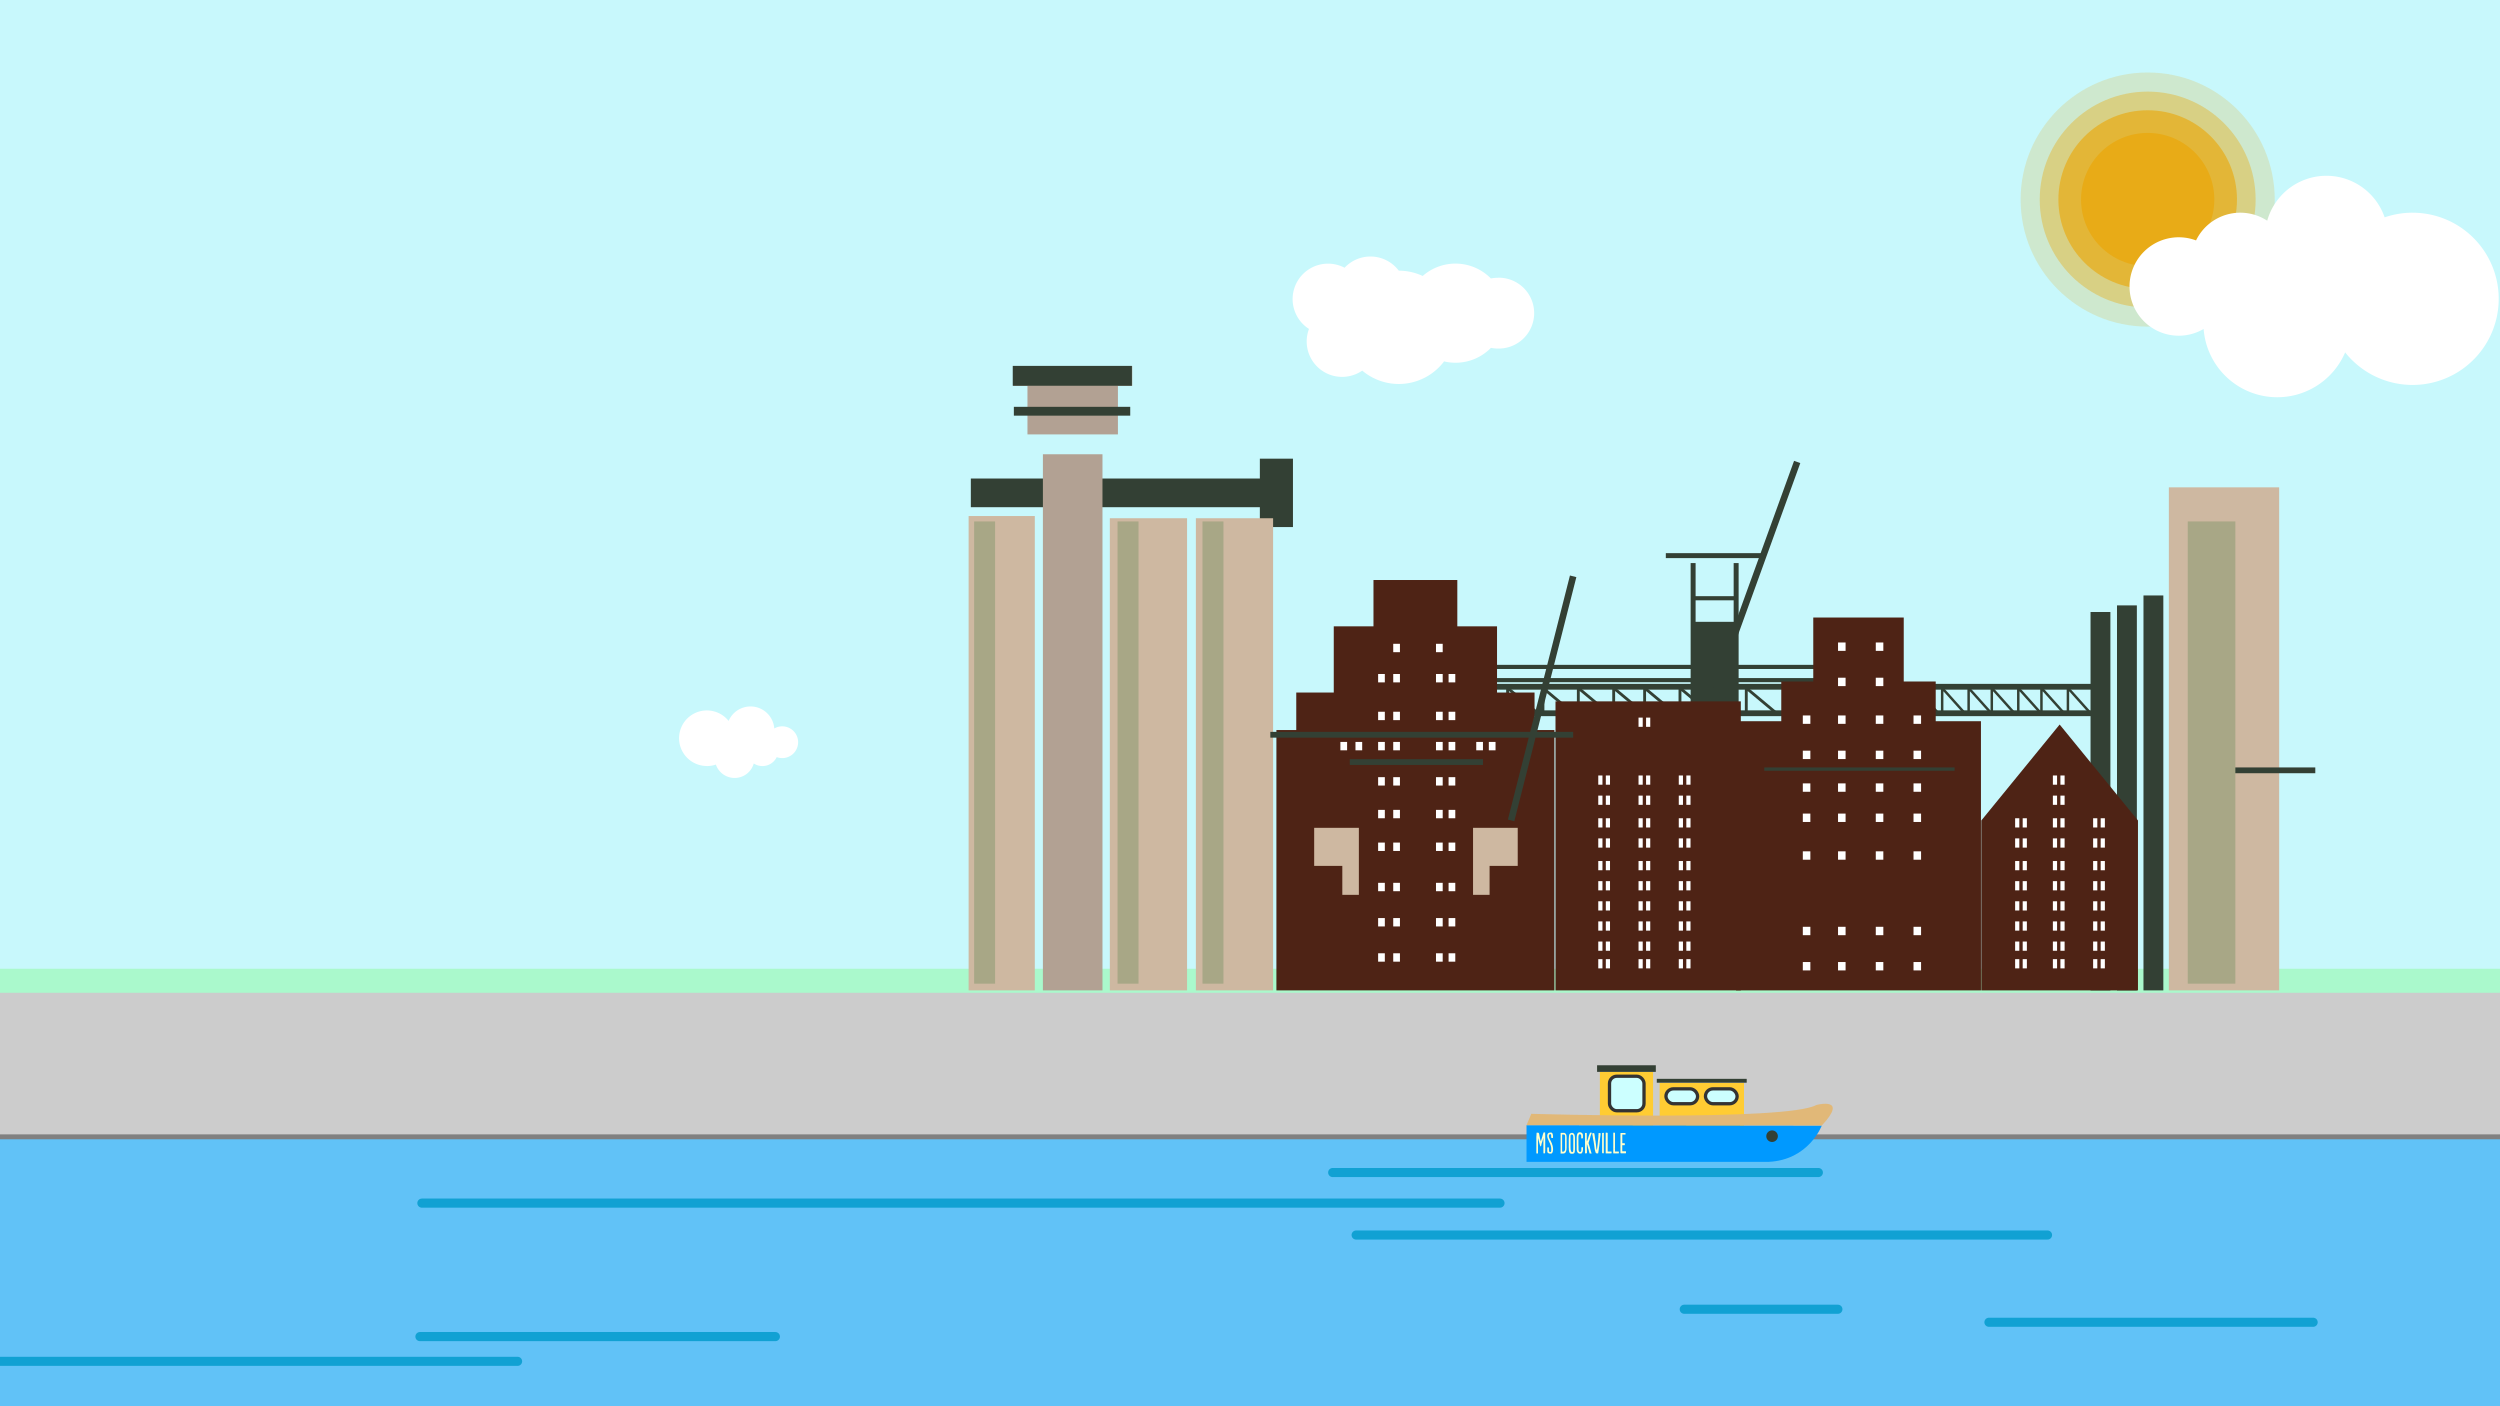 <svg id="Ebene_1" data-name="Ebene 1" xmlns="http://www.w3.org/2000/svg" width="1920" height="1080" viewBox="0 0 1920 1080">
  <rect x="0" y="0" width="1920" height="1080" fill="#808080" stroke="none"/>
  <defs>
    <style>
      .cls-1 {
        fill: #c8f8fc;
      }

      .cls-2 {
        fill: #61c2f7;
      }

      .cls-3 {
        fill: #aaf9cc;
      }

      .cls-4 {
        fill: #ccc;
      }

      .cls-5 {
        fill: #fc3;
      }

      .cls-6 {
        fill: #334034;
      }

      .cls-7 {
        fill: #cff;
        stroke: #333;
        stroke-width: 2.54px;
      }

      .cls-8 {
        fill: #09f;
      }

      .cls-9 {
        fill: #e1b878;
      }

      .cls-10 {
        fill: #ffc;
      }

      .cls-11, .cls-12, .cls-13, .cls-23 {
        fill: none;
        stroke-miterlimit: 10;
      }

      .cls-11, .cls-12, .cls-13 {
        stroke: #334034;
      }

      .cls-11 {
        stroke-width: 5.08px;
      }

      .cls-12 {
        stroke-width: 1.91px;
      }

      .cls-13 {
        stroke-width: 2.2px;
      }

      .cls-14 {
        fill: #4e2315;
      }

      .cls-15 {
        fill: #ceb8a1;
      }

      .cls-16 {
        fill: #b2a193;
      }

      .cls-17 {
        fill: #fff;
      }

      .cls-18 {
        fill: #a8a786;
      }

      .cls-19, .cls-20, .cls-21, .cls-22 {
        fill: #e8ab17;
      }

      .cls-19 {
        opacity: 0.4;
      }

      .cls-20 {
        opacity: 0.2;
      }

      .cls-21 {
        opacity: 0.7;
      }

      .cls-23 {
        stroke: #11a1d3;
        stroke-linecap: round;
        stroke-width: 7px;
      }
    </style>
  </defs>
  <title>2017-03-Aufriss-easyKisi-Streets_Final</title>
  <path class="cls-1" d="M1974-53c-26.29,0-26.29,28-52.58,28s-26.3-28-52.59-28-26.29,28-52.58,28S1790-53,1763.67-53s-26.28,28-52.57,28-26.29-28-52.58-28-26.29,28-52.58,28-26.29-28-52.57-28-26.29,28-52.58,28-26.29-28-52.58-28-26.29,28-52.57,28-26.29-28-52.58-28-26.28,28-52.57,28-26.29-28-52.58-28-26.28,28-52.57,28-26.29-28-52.57-28-26.29,28-52.57,28-26.29-28-52.58-28S1001.33-25,975-25s-26.28-28-52.57-28S896.18-25,869.9-25s-26.29-28-52.58-28S791-25,764.75-25s-26.29-28-52.58-28S685.88-25,659.6-25,633.31-53,607-53s-26.28,28-52.57,28-26.29-28-52.57-28S475.59-25,449.3-25,423-53,396.73-53s-26.29,28-52.58,28-26.29-28-52.57-28S265.29-25,239-25s-26.29-28-52.58-28-26.28,28-52.57,28S107.57-53,81.29-53,55-25,28.72-25,2.43-53-23.86-53-50.14-25-76.43-25-102.71-53-129-53V54.5H1971.5S1978.46-53,1974-53Z"/>
  <rect class="cls-2" x="-8" y="874.97" width="1934" height="531.03"/>
  <rect class="cls-1" x="-6" y="-10" width="1935" height="765"/>
  <rect class="cls-3" x="-3" y="744" width="1936" height="20"/>
  <rect class="cls-4" x="-4" y="762.46" width="1933" height="108.73"/>
  <rect class="cls-5" x="1228.71" y="823.28" width="40.85" height="47.89"/>
  <rect class="cls-5" x="1274.61" y="831.73" width="64.79" height="39.44"/>
  <rect class="cls-6" x="1272.42" y="828.55" width="69.05" height="2.97"/>
  <rect class="cls-6" x="1226.56" y="818.12" width="45.11" height="5.08"/>
  <rect class="cls-7" x="1236.1" y="826.55" width="26.5" height="26.5" rx="5.56" ry="5.56"/>
  <rect class="cls-7" x="1279.46" y="836.23" width="24.3" height="11.44" rx="5.72" ry="5.72"/>
  <rect class="cls-7" x="1309.8" y="836.23" width="24.3" height="11.44" rx="5.72" ry="5.72"/>
  <path class="cls-8" d="M1399.14,864.41s-9.86,26.48-40.85,27.89H1172.37V864.13Z"/>
  <path class="cls-9" d="M1172.37,864.13l3.68-8.73s196.33,5.91,218.87-6.76c0,0,25.35-6.77,4.22,15.77Z"/>
  <g>
    <path class="cls-10" d="M1182,870.54a2.72,2.72,0,0,0,.11.54l.12.68a1.51,1.51,0,0,1,.07.39c0,.19.08.36.1.51.11.58.22,1.15.37,1.75s.17.68.17.73,0,.17.06.27a.9.9,0,0,1,.07.26c.06.19.1.28.1.3a.84.84,0,0,1,.15.3l.09.3.06-.3a.56.56,0,0,0,.07-.24v0c.38-1.35.74-2.35,1.11-3.69,0,0,.06-.26.15-.64q.26-.87.45-1.35a2,2,0,0,1,.14-.32s0-.09,0-.15a1.38,1.38,0,0,1,.08-.17.18.18,0,0,1,.11,0l.21,0a.72.72,0,0,0,.19,0h.13a.7.7,0,0,1,.28,0s.06,0,.11,0h.08s.07,0,.09,0,0,0,0,0,0,0,0,0a.5.5,0,0,1,0,.21v.13a.75.75,0,0,1,0,.22,2.08,2.08,0,0,1,0,.47c0,.08,0,.27.05.55a6.16,6.16,0,0,0,0,.68V873c0,.47,0,.81,0,1.07v.75a4.14,4.14,0,0,1,0,.45.76.76,0,0,1,0,.17v3a2.14,2.14,0,0,1,0,.32v.34a6.37,6.37,0,0,0,0,.7,1.9,1.9,0,0,1,0,.28v.92a1.91,1.91,0,0,1,0,.3v.28c0,.23,0,.55,0,1s0,.75,0,1a9.59,9.59,0,0,0-.07,1.07,5.91,5.91,0,0,1-.08,1c0,.09-.13.13-.39.13l-.28,0h-.32c-.14,0-.23,0-.25-.08v-.19c0-.07,0-.11,0-.13v-.56c0-.32,0-.57,0-.77v-.34a2.64,2.64,0,0,0,0-.36v-.13c0-.13,0-.34,0-.66v-.41a2.83,2.83,0,0,1,0-.45,3.79,3.79,0,0,0,0-.66c0-.3,0-.51,0-.66v-.32a2.64,2.64,0,0,0,0-.36v-.39a1.74,1.74,0,0,0,0-.29,6.86,6.86,0,0,1,0-.69,7,7,0,0,0,0-.72V876.1a3.73,3.73,0,0,0,0-.43v-.41c0-.1,0-.32,0-.64s0-.53,0-.62l-.09.13-.17.62c0,.11,0,.15,0,.17a3.28,3.28,0,0,0-.24.69c-.11.36-.19.64-.23.83-.24.75-.39,1.24-.5,1.47a7.36,7.36,0,0,0-.31,1.26,7.11,7.11,0,0,1-.28,1.11c0,.07-.11.11-.26.11a.24.24,0,0,1-.19-.07.71.71,0,0,1-.17-.3s0-.12-.09-.23a1.21,1.21,0,0,1-.1-.23c0-.07-.07-.11-.07-.17a1.67,1.67,0,0,1-.08-.24l0-.21s0-.11-.08-.28a1.25,1.25,0,0,1-.13-.41l-.21-.74-.26-.94-.4-1.6-.3-1v1.39a6.32,6.32,0,0,0,0,.64c0,.25,0,.53,0,.83v.86c0,.14,0,.36,0,.66v1.34c0,.3,0,.51,0,.64,0,.62,0,1.54,0,2.76s0,2.11,0,2.62c0,.11-.1.17-.34.17l-.34,0a.43.43,0,0,1-.22,0c-.23-.06-.34-.12-.36-.19v-.1a.36.36,0,0,1,0-.15v-.6c0-.15,0-.51,0-1.05v-1.32a3.21,3.21,0,0,0,0-.39v-.59a5.17,5.17,0,0,0,0-.6,6.69,6.69,0,0,0,0-.81c0-.19,0-.47,0-.83s0-.64,0-1.16v-.55c0-.86,0-1.43,0-1.71s0-.9,0-1.6,0-1.3.06-1.84.06-1,.11-1.45a.71.71,0,0,1,0-.17c0-.09,0-.15,0-.17s0-.07,0-.11V870c0-.06.15-.08.45-.08a2.3,2.3,0,0,1,.45,0,1.15,1.15,0,0,1,.3,0c.27.07.42.13.42.2S1182,870.44,1182,870.54Z"/>
    <path class="cls-10" d="M1192.07,870.2a.81.81,0,0,1,.24.41,2.45,2.45,0,0,1,.19.51,2.16,2.16,0,0,1,.08.34,1.18,1.18,0,0,0,.07.3,5.42,5.42,0,0,1,.06.81l0,.82v.32c0,.06,0,.08,0,.1v0a.11.11,0,0,1,0,.07.55.55,0,0,1-.38.11h-.11l-.55-.07c-.24-.13-.37-.21-.37-.28v0a9.74,9.74,0,0,1,0-1.11,3.5,3.5,0,0,0-.08-.89,1,1,0,0,0-.3-.54.4.4,0,0,0-.28-.1h-.09a.12.12,0,0,1-.08,0,1,1,0,0,0-.58.36l-.25.43a1.59,1.59,0,0,0-.13.51v.15a4.3,4.3,0,0,0,.19,1.19,4.84,4.84,0,0,0,.3.79c.11.24.38.77.83,1.6.24.43.47.95.75,1.52a2.36,2.36,0,0,0,.13.32c.06.15.12.26.15.32s.1.26.25.66a.9.9,0,0,0,0,.22,1.08,1.08,0,0,0,.05.21,1.19,1.19,0,0,1,.17.32c0,.11.08.36.19.79,0,0,0,.3.13.81a12.76,12.76,0,0,1,.1,1.39,7,7,0,0,1-.23,1.86,3,3,0,0,1-.24.64,1,1,0,0,1-.32.45,1.2,1.2,0,0,1-.36.32,1.76,1.76,0,0,1-.49.12H1191a.35.35,0,0,1-.15,0,.48.48,0,0,1-.17,0h-.17a3.26,3.26,0,0,1-1.84-.61,3.43,3.43,0,0,1-.38-1.8c0-.4,0-.74,0-1,0-.11,0-.19,0-.22s0-.15,0-.3a.41.41,0,0,1,0-.19.45.45,0,0,1,0-.19s0-.06,0-.13v-.1a.08.08,0,0,0,0-.07c0-.06.15-.1.38-.17l.11,0h.13l.34,0c.19,0,.32.09.34.17a3,3,0,0,1,0,.37v.47c0,.38,0,.72,0,1,.11,1,.32,1.58.68,1.58,0,0,.43,0,.54,0a.54.54,0,0,0,.28-.19,1.43,1.43,0,0,0,.15-.41,1.55,1.55,0,0,0,.1-.58,3.19,3.19,0,0,0,0-.49,2.85,2.85,0,0,0,0-.42,4.15,4.15,0,0,0,0-.54v-.6a12.7,12.7,0,0,0-1.47-4.37c0-.09-.11-.22-.17-.39a3,3,0,0,0-.17-.38l-.17-.37a3.18,3.18,0,0,1-.17-.4l-.32-.71a10,10,0,0,1-.6-2.07c0-.28,0-.49,0-.6a3,3,0,0,1,.49-1.66,1.85,1.85,0,0,1,1.21-.71,5.67,5.67,0,0,1,1-.1,1.67,1.67,0,0,1,.81.15A1,1,0,0,1,1192.07,870.2Z"/>
    <path class="cls-10" d="M1198.55,885.32v-1.17a.9.9,0,0,0,0-.26v-.56a1.17,1.17,0,0,0,0-.29,4,4,0,0,1,0-.67v-.53a4.28,4.28,0,0,0,0-.55v-1.95a1,1,0,0,0,0-.21v-.64c0-.15,0-.26,0-.37,0-.27,0-.51,0-.68V876a3.73,3.73,0,0,0,0-.43v-3a1.11,1.11,0,0,1,0-.3v-1c0-.19,0-.34,0-.43a1.08,1.08,0,0,0,0-.21.83.83,0,0,0,0-.2.56.56,0,0,1,0-.21c0-.06.09-.13.24-.17a3.83,3.83,0,0,1,.53,0,3,3,0,0,0,.36,0h.43l.7,0a3.49,3.49,0,0,1,.52,0,1,1,0,0,1,.46.17,1.6,1.6,0,0,1,.43.3,1.8,1.8,0,0,1,.54.66,3.78,3.78,0,0,1,.3,1.11,9.52,9.52,0,0,1,.1,1.18,13,13,0,0,1,0,1.36,11.26,11.26,0,0,0,0,1.18.72.72,0,0,1,0,.23,1.33,1.33,0,0,1,0,.26v.47a2.76,2.76,0,0,1,0,.45,3,3,0,0,0,0,.47c0,.19,0,.49,0,.89v.52a4.37,4.37,0,0,0,0,.44,1,1,0,0,1,0,.26v.28a1.47,1.47,0,0,0,0,.28v1l-.15,1.58c0,.09,0,.19-.08.34a1,1,0,0,1-.07.28,5.67,5.67,0,0,1-.38,1c-.11.2-.15.3-.17.32a1.46,1.46,0,0,1-.47.45,1.17,1.17,0,0,1-.56.26c-.25.06-.45.08-.57.1h-.15a.59.59,0,0,1-.17,0,.83.83,0,0,1-.2,0h-.3a.52.52,0,0,1-.17,0l-.23,0-.34,0a.47.47,0,0,1-.19,0l-.6,0C1198.57,885.75,1198.57,885.6,1198.55,885.32Zm1.17-13.86a3.36,3.36,0,0,1,0,.54v.74a.83.83,0,0,1,0,.2v.23a2.74,2.74,0,0,0,0,.47v.26a1.06,1.06,0,0,1,0,.27.28.28,0,0,1,0,.15,1,1,0,0,1,0,.3v.15a.43.43,0,0,1,0,.13v.26a.27.27,0,0,1,0,.1v.26a.31.31,0,0,1,0,.11v2.79a.79.79,0,0,0,0,.24V879a1.15,1.15,0,0,1,0,.3,1.11,1.11,0,0,1,0,.3v1.64a3.19,3.19,0,0,0,0,.49,4.28,4.28,0,0,0,0,.43v1.15a4.45,4.45,0,0,1,0,.56.07.07,0,0,1,0,.06V884a.56.56,0,0,0,.06.23s0,0,0,0v.05a.27.27,0,0,0,.07.15v0s0,0,0,0a.43.43,0,0,0,.3.1c.06,0,.12,0,.14,0s0,0,.11,0l.34-.06a1.33,1.33,0,0,0,.43-.24,1.39,1.39,0,0,0,.43-.44.76.76,0,0,0,.13-.2.51.51,0,0,0,.08-.25.62.62,0,0,0,.11-.3c0-.17,0-.3.06-.41v-.27a2.33,2.33,0,0,0,0-.33c0-.68,0-1.28,0-2a5.26,5.26,0,0,0,0-.75V879a2.71,2.71,0,0,0,0-.45v-.17a1.93,1.93,0,0,0,0-.36v-2.5c0-.24,0-.51,0-.86,0-.19,0-.45,0-.77a1.94,1.94,0,0,0,0-.29,1.63,1.63,0,0,0,0-.35,1.42,1.42,0,0,0,0-.27v-.26a2.68,2.68,0,0,0-.15-.85.85.85,0,0,0-.34-.45,1.9,1.9,0,0,0-.79-.11h-.47a.58.58,0,0,0-.19,0h-.24A.47.47,0,0,1,1199.72,871.46Z"/>
    <path class="cls-10" d="M1207.77,870.1a4,4,0,0,1,.62.32,1.92,1.92,0,0,1,.45.42,4.56,4.56,0,0,1,.34.54,9.05,9.05,0,0,1,.39,3.07v.47c0,.24,0,.41,0,.56v.59c0,.28,0,.52,0,.71v1.49c0,.41,0,1,0,1.71v1.45c0,.13,0,.32,0,.58v.56c0,.55-.06,1-.09,1.19s0,.28-.06.47,0,.32,0,.39a3.74,3.74,0,0,1-.21.55,2.11,2.11,0,0,1-.22.41l-.1.1a.56.56,0,0,1-.17.09.51.51,0,0,1-.18.08.52.52,0,0,0-.17.09,3.34,3.34,0,0,1-1.09.15h-.19a3.53,3.53,0,0,1-.7-.11,2.21,2.21,0,0,1-.6-.23l-.11-.13-.1-.13a.91.91,0,0,1-.24-.4,4.74,4.74,0,0,1-.19-.56,10.56,10.56,0,0,1-.28-1.49c0-.07,0-.2,0-.37s0-.3,0-.38,0-.22,0-.41a3.41,3.41,0,0,0-.06-.38,1.24,1.24,0,0,0,0-.3,1.69,1.69,0,0,0,0-.28v-.38a3,3,0,0,1,0-.47,3.12,3.12,0,0,0,0-.49v-2c0-.47,0-.81,0-1v-.66a3.66,3.66,0,0,0,0-.42c0-1,.09-1.78.13-2.42,0-.08,0-.36.08-.81,0-.11,0-.23.07-.38a1.35,1.35,0,0,1,.06-.3.86.86,0,0,0,.09-.24,1,1,0,0,1,.08-.19,1.23,1.23,0,0,1,.22-.34,2.27,2.27,0,0,1,1.13-.66,3.14,3.14,0,0,1,.49-.09C1207.39,870,1207.62,870.08,1207.77,870.1Zm-1.62,2.41a.27.27,0,0,0,0,.13,2.69,2.69,0,0,1,0,.43.42.42,0,0,0,0,.17v.1a.7.7,0,0,1,0,.28.38.38,0,0,0,0,.17.5.5,0,0,1,0,.15v.11a2.63,2.63,0,0,1,0,.38,1.28,1.28,0,0,1,0,.41v3.61a2,2,0,0,0,0,.4,1.53,1.53,0,0,0,0,.34,2.76,2.76,0,0,0,0,.45c0,.62,0,1.41.06,2.39,0,.28,0,.6.11,1a2.17,2.17,0,0,0,.21.75,2.84,2.84,0,0,0,.19.56,1.34,1.34,0,0,0,.3.32.58.58,0,0,0,.41.15,1,1,0,0,0,.32-.07.64.64,0,0,0,.36-.43,7,7,0,0,0,.17-1.38c0-.15,0-.43,0-.84a10.77,10.77,0,0,0,0-1.11v-1.06a4.14,4.14,0,0,0,0-.58,2.43,2.43,0,0,0,0-.36v-.32a4.4,4.4,0,0,0,0-.71v-1.3c0-.49,0-.86,0-1.07v-.49a2.44,2.44,0,0,1,0-.43v-.77a5.46,5.46,0,0,0-.23-2,1.08,1.08,0,0,0-.43-.38,1.21,1.21,0,0,0-.6-.17c-.53,0-.81.36-.85,1.1Z"/>
    <path class="cls-10" d="M1215.42,870.76c0,.06.07.15.11.26l.1.25c0,.07,0,.19,0,.34s0,.28.06.37l0,.87v.88a.06.06,0,0,0,0,.06v.09a.44.44,0,0,1-.07.21.86.86,0,0,1-.4.21.73.73,0,0,1-.2.05.34.34,0,0,1-.19,0,.56.56,0,0,1-.23-.08.5.5,0,0,1-.22-.13V874a.16.16,0,0,1,0-.09.34.34,0,0,1,0-.15v-.19a1.15,1.15,0,0,1,0-.24v-.47a5,5,0,0,0-.06-.81,1.32,1.32,0,0,0-.34-.7.75.75,0,0,0-1-.15.85.85,0,0,0-.41.47,3.16,3.16,0,0,0-.27.85,7.11,7.11,0,0,0-.07,1.18v.83c0,.41,0,.62,0,.85v.6a4.57,4.57,0,0,0,0,.47v1.39c0,1.56.07,2.39.07,2.52,0,.4,0,.68,0,.87v.39a1.58,1.58,0,0,0,0,.36,3.11,3.11,0,0,1,0,.47v.17a5.26,5.26,0,0,0,.13,1,1.85,1.85,0,0,0,.23.58,1.18,1.18,0,0,0,.47.47.2.2,0,0,0,.13,0,.48.48,0,0,0,.24,0h.15a.85.85,0,0,0,.46-.23.65.65,0,0,0,.15-.2,1.05,1.05,0,0,0,.09-.32,2.14,2.14,0,0,0,.11-.51,3.8,3.8,0,0,0,0-.62,1.29,1.29,0,0,0,0-.32v-.28a3.27,3.27,0,0,1,.09-1c0-.06.12-.12.32-.15l.13,0h.29a.54.54,0,0,0,.15,0c.2,0,.28,0,.3,0a6.22,6.22,0,0,0,0,.64.9.9,0,0,1,0,.25v.45a6.3,6.3,0,0,1-.23,1.84l-.06.21a2,2,0,0,1-.09.22,1.45,1.45,0,0,0-.08.21,4.31,4.31,0,0,1-.24.51,1.06,1.06,0,0,1-.32.36.69.69,0,0,1-.43.17,1,1,0,0,1-.51.09,5.56,5.56,0,0,0-.64,0c-.3-.07-.49-.11-.6-.15a2.32,2.32,0,0,1-1.24-1.26,5.32,5.32,0,0,1-.4-2c0-.28,0-.62,0-1,0-.15,0-.43,0-.83v-.22a3.8,3.8,0,0,0,0-.6c0-.19,0-.4,0-.66a5.82,5.82,0,0,1,0-.81c0-.34,0-.83,0-1.45s0-1.15,0-1.52v-1.17a3.07,3.07,0,0,0,0-.38,11.76,11.76,0,0,1,.22-2.31,5.25,5.25,0,0,1,.19-.64,3.13,3.13,0,0,1,.28-.54,1.65,1.65,0,0,1,.36-.4,1.43,1.43,0,0,1,.57-.3,1.14,1.14,0,0,1,.33-.11.8.8,0,0,0,.27-.06h.22a1.25,1.25,0,0,1,.44.06,2.07,2.07,0,0,1,.69.22,2.44,2.44,0,0,1,.55.4A1.41,1.41,0,0,1,1215.42,870.76Z"/>
    <path class="cls-10" d="M1218.63,870.2a.68.68,0,0,0,0,.2.73.73,0,0,0,0,.25V871a3.6,3.6,0,0,0,0,.41v.45l0,2.67v1.26a.75.75,0,0,0,0,.23v.6a1.63,1.63,0,0,1,.22-.34,1.91,1.91,0,0,0,.19-.32c.06-.15.15-.37.23-.64l.22-.62.21-.6.08-.28c0-.13.05-.23.07-.3a8.91,8.91,0,0,1,.34-1c0-.11.09-.28.15-.49s.24-.6.3-.75l.47-1.26c0-.06.15-.11.34-.13h.21a4,4,0,0,1,.54,0c.21.07.32.11.32.13a2.18,2.18,0,0,1-.15.37l-.3.77-.32.78-.13.37-.06.17a.85.85,0,0,0-.09.23,1.21,1.21,0,0,1-.08.24,1.08,1.08,0,0,0,0,.21,1.17,1.17,0,0,0,0,.15,1.35,1.35,0,0,1-.17.45,1.3,1.3,0,0,0,0,.21.4.4,0,0,1-.07.19,3.31,3.31,0,0,1-.15.45l-.55,1.8-.24.72a1.11,1.11,0,0,1-.19.52.15.15,0,0,0,0,.1c0,.07,0,.09,0,.11s0,.19.11.4a3.8,3.8,0,0,0,.15.47l.25.9a2.87,2.87,0,0,1,.15.43l.13.45a3.62,3.62,0,0,0,.28.83,2.06,2.06,0,0,0,.08.4.66.66,0,0,1,.07.2c0,.06,0,.12,0,.17.11.32.19.62.26.9a4.15,4.15,0,0,0,.13.4c0,.17.08.3.1.38l.19.69a13.89,13.89,0,0,0,.45,1.32v0c0,.07-.13.11-.36.13a.5.5,0,0,0-.15,0h-.19l-.34,0a2.37,2.37,0,0,1-.56-.09,3.41,3.41,0,0,0-.17-.66c0-.1-.08-.27-.15-.53s-.19-.75-.3-1.33l-.17-.57c-.11-.34-.19-.56-.21-.62s-.07-.26-.19-.73c-.07-.27-.15-.53-.22-.74-.1-.41-.19-.69-.21-.88s-.13-.38-.19-.6-.2-.25-.26-.25a7.42,7.42,0,0,1,0,.79v1.68c0,.52,0,.9,0,1.14s0,.29.07.53v.38a1.54,1.54,0,0,0,0,.39v.34a6,6,0,0,1,0,.79,2,2,0,0,1,0,.51c0,.15-.12.21-.38.24a2.41,2.41,0,0,1-.7.08c-.24,0-.37-.08-.39-.17s0,0,0-.06a1.93,1.93,0,0,0,0-.24v-.81c0-.32,0-.56,0-.75s0-.42,0-.62a1.15,1.15,0,0,0,0-.29,4,4,0,0,1,0-.41v-1.15a6.36,6.36,0,0,1,0-.69,6,6,0,0,1,0-.66v-.3a.94.94,0,0,1,0-.27V879a1.24,1.24,0,0,0,0-.36.38.38,0,0,1,0-.2v-.25a.15.15,0,0,0,0-.09v0s0,0,0-.06a2.34,2.34,0,0,1,0-.52v-2.88a1,1,0,0,0,0-.26,4.49,4.49,0,0,0,0-.61v-2.5a1.31,1.31,0,0,1,0-.37v-.19a.2.2,0,0,1,0-.11s0-.06,0-.08a.65.65,0,0,0,0-.28l0-.06h0l0,0c0-.05.1-.09.34-.11,0,0,.08,0,.15,0a.47.47,0,0,0,.15,0,1.83,1.83,0,0,1,.53.07c.06,0,.11.06.11.08Z"/>
    <path class="cls-10" d="M1229.33,870.5v.13a.07.07,0,0,0,0,.06c-.2,1.14-.41,3-.69,5.58s-.42,3.93-.45,4a3.1,3.1,0,0,1-.17.83,5.62,5.62,0,0,1-.1.88,3.74,3.74,0,0,1-.07.77l-.23,1.6a2,2,0,0,1-.13.58,3.43,3.43,0,0,1,0,.47.57.57,0,0,1-.07.25.51.51,0,0,1-.32.15,1.14,1.14,0,0,1-.34,0h-.28a4.45,4.45,0,0,1-.57-.08.51.51,0,0,1-.32-.21,16.45,16.45,0,0,1-1-4.13c-.11-.87-.28-2.15-.56-3.88-.06-.39-.08-.64-.11-.79a5.41,5.41,0,0,1-.17-.77,30.77,30.77,0,0,1-.51-3.1,3.2,3.2,0,0,1-.06-.34l-.09-.3c-.06-.27-.08-.49-.11-.62a2.84,2.84,0,0,1-.08-.57,1.25,1.25,0,0,0-.15-.41.76.76,0,0,1,.4-.23,2.21,2.21,0,0,1,.73-.13c.28,0,.43,0,.45.13a1.49,1.49,0,0,1,.17.38c0,.17.06.39.11.66s.08.49.1.64.17,1.24.47,3.46l.17.86a1.85,1.85,0,0,1,.07.42c0,.18,0,.35.06.47a3,3,0,0,0,.11.86v.17a2.66,2.66,0,0,0,.11.7c0,.07,0,.35.06.86.15,1.49.3,2.5.41,3,0,.19.08.3.12.3s.32-.92.49-2.74a1.69,1.69,0,0,0,.07-.45c0-.23,0-.4.06-.55s.19-1.86.6-5.51c0-.08,0-.25.07-.51s0-.43,0-.56,0-.27,0-.49,0-.32,0-.36a3.11,3.11,0,0,0,.09-.62,4,4,0,0,0,0-.51v-.51c0-.07.13-.11.32-.13a6.94,6.94,0,0,1,.79,0l.41.17Z"/>
    <path class="cls-10" d="M1231.72,872.47c0,1.56,0,2.5,0,2.82s0,.42,0,.78v1.12a2.61,2.61,0,0,1,0,.34v.15a6.43,6.43,0,0,0,0,.81c0,.45,0,.72,0,.83v2.24a7,7,0,0,0,0,.73v.23a1.38,1.38,0,0,0,0,.26v.13a3.11,3.11,0,0,0,0,.47v.72a3.11,3.11,0,0,0,0,.47c0,.28,0,.45,0,.56a1.37,1.37,0,0,1,0,.38s0,.07,0,.11v0a.3.3,0,0,1-.24.09h-.15a3.86,3.86,0,0,0-.51,0,1.93,1.93,0,0,1-.32-.13,2.32,2.32,0,0,1-.08-.92v-1.26a3.11,3.11,0,0,0,0-.45v-.53a5.28,5.28,0,0,0,0-.79v-7.2c0-.47,0-.81,0-1v-3.18c0-.13.21-.2.74-.2h.66C1231.76,870.1,1231.74,870.91,1231.72,872.47Z"/>
    <path class="cls-10" d="M1234.71,870.05c0,.07,0,.11,0,.13v.11a.44.44,0,0,1,0,.15c0,.4,0,.81,0,1.26v2.71a4.77,4.77,0,0,1,0,.81c0,.49,0,1.37,0,2.61,0,.4,0,.83,0,1.3V881a3.11,3.11,0,0,1,0,.47,2.81,2.81,0,0,1,0,.49c0,.41,0,.71,0,.94v.66l0,.81h.69a1.43,1.43,0,0,0,.34,0,.73.73,0,0,0,.32,0,6.55,6.55,0,0,0,.68,0h.21a.83.83,0,0,1,.2,0,1.26,1.26,0,0,1,.47.06c.06,0,.08.17.08.54v.1c0,.32,0,.66-.08.66a.75.75,0,0,0-.24.07h-.36a4.48,4.48,0,0,1-.6,0h-1a1.29,1.29,0,0,0-.32,0h-.13a1.37,1.37,0,0,1-.3,0h-.49a3.24,3.24,0,0,0-.43,0h-.42a.16.16,0,0,1-.15-.19V885a.5.5,0,0,1,0-.19c0-.07,0-.2,0-.39s0-.45,0-.79,0-.51,0-.92v-1c0-.4,0-.72,0-.94a3.87,3.87,0,0,1,0-.53c0-.24,0-.39,0-.45s0-.51,0-1v-2c0-.13,0-.32,0-.58v-.59a5,5,0,0,0,0-.6c0-.19,0-.47,0-.83,0-.2,0-.45,0-.77v-2.31a1.47,1.47,0,0,1,0-.28c0-.23,0-.38,0-.44l0-.35V870c0-.07.09-.11.24-.11l.34,0a.47.47,0,0,1,.19,0c.24,0,.43.06.49.17Z"/>
    <path class="cls-10" d="M1240.31,870.05c0,.07,0,.11,0,.13v.11a.44.44,0,0,1,0,.15c0,.4,0,.81,0,1.26v2.71a6.69,6.69,0,0,1,0,.81c0,.49,0,1.37,0,2.61,0,.4,0,.83,0,1.3V881a2.08,2.08,0,0,1,0,.47,2.64,2.64,0,0,1-.05.49c0,.41.05.71.05.94v.66l0,.81h.68a1.39,1.39,0,0,0,.34,0,.7.7,0,0,0,.32,0,6.76,6.76,0,0,0,.69,0h.21a.8.8,0,0,1,.19,0,1.19,1.19,0,0,1,.47.06c.07,0,.09.17.09.54v.1c0,.32,0,.66-.09.66a.71.71,0,0,0-.23.07h-.37a4.31,4.31,0,0,1-.59,0h-1a1.33,1.33,0,0,0-.32,0h-.13a1.46,1.46,0,0,1-.3,0H1240a3.24,3.24,0,0,0-.43,0h-.43a.17.17,0,0,1-.15-.19V885a.5.5,0,0,1,0-.19,3.36,3.36,0,0,1,0-.39,5.73,5.73,0,0,1,0-.79c0-.19,0-.51,0-.92v-1a7.33,7.33,0,0,1,0-.94,2.59,2.59,0,0,1,0-.53c0-.24,0-.39,0-.45s0-.51,0-1v-2a4.7,4.7,0,0,1,0-.58v-.59a3.34,3.34,0,0,0,0-.6,6.22,6.22,0,0,0,0-.83c0-.2,0-.45,0-.77v-2.31a1.47,1.47,0,0,1,0-.28c0-.23,0-.38,0-.44l0-.35V870c0-.07.09-.11.24-.11l.34,0a.5.5,0,0,1,.19,0,.58.58,0,0,1,.49.17Z"/>
    <path class="cls-10" d="M1244.5,885.36a1.21,1.21,0,0,0,0-.21,1.38,1.38,0,0,0,0-.26c0-.4,0-1.17,0-2.52a5.9,5.9,0,0,0,0-.81,1.73,1.73,0,0,0,0-.47,2.61,2.61,0,0,1,0-.79c0-1.32,0-2.3,0-3.61v-1.06c0-.41,0-1,0-1.84v-1.56a7.69,7.69,0,0,1,0-.79,1.06,1.06,0,0,1,0-.27v-.95l0,0a6.11,6.11,0,0,1,1.13-.08c.45,0,1.37,0,1.6,0a2.44,2.44,0,0,1,.43,0l.38,0a1,1,0,0,1,.37.08l0,0v0l0,.11v0a.47.47,0,0,0,0,.15.37.37,0,0,1,0,.13v.15a1.57,1.57,0,0,1-.06.59l0,0-.13,0h-.13a.56.56,0,0,1-.17,0h-.43l-.4,0c-.49,0-1.13,0-1.16-.06v0a.15.15,0,0,1,0,.09v.27a.41.41,0,0,1,0,.15c0,.09,0,.19,0,.34a2.21,2.21,0,0,1,0,.32l0,3.78c0,.3,0,.54,0,.73v1h.3c.06,0,.75,0,.85,0h.28a.73.73,0,0,1,.41.09s.08.13.1.32v.11c0,.23,0,.3,0,.55v.11c0,.21-.06.32-.12.32a1.54,1.54,0,0,1-.49.06h-1.09l-.2,0s-.06,0-.08.06v.3c0,.15,0,.54,0,.73v1.34a2.44,2.44,0,0,1,0,.35v1.88a.73.73,0,0,1,.32,0c.23,0,1,0,1,0h.3l.23,0h.88c.11,0,.15.26.15.73s0,.75-.09.75a.85.85,0,0,1-.42.08h-.22a1.23,1.23,0,0,0-.27,0h-.15c-.15,0-1,0-1.37,0h-.83a1.33,1.33,0,0,1-.32,0,1.14,1.14,0,0,1-.6-.15v0a.18.18,0,0,1,0-.09Z"/>
  </g>
  <circle class="cls-6" cx="1360.95" cy="872.6" r="4.45"/>
  <g>
    <rect class="cls-6" x="1298.41" y="432.44" width="3.81" height="108.66"/>
    <rect class="cls-6" x="1331.45" y="432.44" width="3.81" height="108.66"/>
    <rect class="cls-6" x="1299.68" y="457.86" width="34.31" height="3.18"/>
    <rect class="cls-6" x="1299.68" y="477.56" width="33.04" height="69.26"/>
    <rect class="cls-6" x="1279.35" y="424.82" width="74.98" height="3.81"/>
    <line class="cls-11" x1="1380.23" y1="354.79" x2="1329.7" y2="494.21"/>
    <rect class="cls-6" x="1129.39" y="510.6" width="281.49" height="3.18"/>
    <rect class="cls-6" x="1129.39" y="520.76" width="281.49" height="3.18"/>
    <g>
      <rect class="cls-6" x="1419.14" y="545.55" width="195.07" height="4.45"/>
      <g>
        <rect class="cls-6" x="1419.14" y="525.21" width="195.07" height="4.45"/>
        <polyline class="cls-12" points="1450.91 546.18 1450.91 528.39 1467.43 546.82"/>
        <polyline class="cls-12" points="1471.24 546.18 1471.24 528.39 1487.76 546.82"/>
        <polyline class="cls-12" points="1491.58 546.18 1491.58 528.39 1508.1 546.82"/>
        <polyline class="cls-12" points="1511.91 546.18 1511.91 528.39 1528.43 546.82"/>
        <polyline class="cls-12" points="1529.7 546.18 1529.7 528.39 1546.22 546.82"/>
        <polyline class="cls-12" points="1550.04 546.18 1550.04 528.39 1566.56 546.82"/>
        <polyline class="cls-12" points="1567.83 546.18 1567.83 528.39 1584.35 546.82"/>
        <polyline class="cls-12" points="1588.16 546.18 1588.16 528.39 1604.68 546.82"/>
      </g>
    </g>
    <g>
      <rect class="cls-6" x="1115.41" y="545.55" width="260.52" height="4.45"/>
      <g>
        <rect class="cls-6" x="1115.41" y="525.21" width="260.52" height="4.45"/>
        <polyline class="cls-13" points="1157.84 546.18 1157.84 528.39 1179.9 546.82"/>
        <polyline class="cls-13" points="1184.99 546.18 1184.99 528.39 1207.06 546.82"/>
        <polyline class="cls-13" points="1212.15 546.18 1212.15 528.39 1234.21 546.82"/>
        <polyline class="cls-13" points="1239.31 546.18 1239.31 528.39 1261.37 546.82"/>
        <polyline class="cls-13" points="1263.07 546.18 1263.07 528.39 1285.13 546.82"/>
        <polyline class="cls-13" points="1290.22 546.18 1290.22 528.39 1312.29 546.82"/>
        <polyline class="cls-13" points="1313.98 546.18 1313.98 528.39 1336.05 546.82"/>
        <polyline class="cls-13" points="1341.14 546.18 1341.14 528.39 1363.2 546.82"/>
      </g>
    </g>
    <polygon class="cls-6" points="967.57 352.26 967.57 367.51 745.6 367.51 745.6 389.53 967.57 389.53 967.57 404.78 992.99 404.78 992.99 352.26 967.57 352.26"/>
    <rect class="cls-6" x="1646.19" y="457.31" width="15.25" height="303.31"/>
    <rect class="cls-6" x="1625.86" y="464.94" width="15.25" height="295.68"/>
    <rect class="cls-6" x="1605.53" y="470.02" width="15.25" height="290.6"/>
    <polygon class="cls-14" points="1521.65 630.14 1581.81 556.44 1641.96 630.14 1641.96 760.62 1521.65 760.62 1521.65 630.14"/>
    <polygon class="cls-14" points="1178.53 560.67 1178.53 531.87 1149.72 531.87 1149.72 481.03 1119.22 481.03 1119.22 445.45 1054.83 445.45 1054.83 481.03 1024.33 481.03 1024.33 531.87 995.53 531.87 995.53 560.67 980.28 560.67 980.28 760.62 1193.78 760.62 1193.78 560.67 1178.53 560.67"/>
    <polygon class="cls-14" points="1486.63 553.89 1486.63 523.39 1462.07 523.39 1462.07 474.26 1392.59 474.26 1392.59 523.39 1368.02 523.39 1368.02 553.89 1333.29 553.89 1333.29 760.62 1521.37 760.62 1521.37 553.89 1486.63 553.89"/>
    <rect class="cls-15" x="1665.68" y="374.28" width="84.72" height="386.33"/>
    <rect class="cls-15" x="743.9" y="396.31" width="50.83" height="364.31"/>
    <rect class="cls-15" x="852.35" y="398.01" width="59.31" height="362.61"/>
    <rect class="cls-15" x="918.43" y="398.01" width="59.31" height="362.61"/>
    <g>
      <rect class="cls-16" x="800.95" y="348.87" width="45.75" height="411.75"/>
      <polygon class="cls-16" points="869.57 281.09 778.07 281.09 778.07 296.34 789.09 296.34 789.09 333.62 858.56 333.62 858.56 296.34 869.57 296.34 869.57 281.09"/>
    </g>
    <rect class="cls-14" x="1194.62" y="538.64" width="142.33" height="221.97"/>
    <rect class="cls-6" x="778.64" y="312.44" width="89.38" height="6.78"/>
    <rect class="cls-6" x="777.79" y="281" width="91.5" height="15.25"/>
    <polygon class="cls-15" points="1165.61 635.77 1131.3 635.77 1131.3 651.66 1131.3 665 1131.3 687.24 1144 687.24 1144 665 1165.61 665 1165.61 635.77"/>
    <polygon class="cls-15" points="1009.29 635.77 1043.61 635.77 1043.61 651.66 1043.61 665 1043.61 687.24 1030.9 687.24 1030.9 665 1009.29 665 1009.29 635.77"/>
    <rect class="cls-6" x="975.62" y="562.07" width="232.56" height="4.45"/>
    <rect class="cls-6" x="1036.62" y="583.03" width="102.3" height="4.45"/>
    <rect class="cls-6" x="1354.96" y="589.39" width="146.15" height="2.54"/>
    <rect class="cls-6" x="1700.63" y="589.39" width="77.52" height="4.45"/>
    <line class="cls-11" x1="1208.18" y1="442.61" x2="1160.52" y2="630.06"/>
    <g>
      <rect class="cls-17" x="1102.84" y="494.44" width="5.15" height="6.44"/>
      <rect class="cls-17" x="1102.84" y="517.63" width="5.15" height="6.44"/>
      <rect class="cls-17" x="1102.84" y="546.62" width="5.15" height="6.44"/>
      <rect class="cls-17" x="1102.84" y="569.8" width="5.15" height="6.44"/>
      <rect class="cls-17" x="1102.84" y="596.86" width="5.15" height="6.44"/>
      <rect class="cls-17" x="1102.84" y="621.98" width="5.15" height="6.44"/>
      <rect class="cls-17" x="1102.84" y="647.1" width="5.15" height="6.44"/>
      <rect class="cls-17" x="1102.84" y="678.01" width="5.15" height="6.44"/>
      <rect class="cls-17" x="1102.84" y="705.07" width="5.15" height="6.44"/>
      <rect class="cls-17" x="1102.84" y="732.12" width="5.15" height="6.44"/>
      <rect class="cls-17" x="1112.51" y="517.63" width="5.15" height="6.44"/>
      <rect class="cls-17" x="1112.51" y="546.62" width="5.15" height="6.44"/>
      <rect class="cls-17" x="1112.51" y="569.8" width="5.15" height="6.44"/>
      <rect class="cls-17" x="1133.76" y="569.8" width="5.15" height="6.44"/>
      <rect class="cls-17" x="1143.42" y="569.8" width="5.15" height="6.44"/>
      <rect class="cls-17" x="1112.51" y="596.86" width="5.15" height="6.44"/>
      <rect class="cls-17" x="1112.51" y="621.98" width="5.15" height="6.44"/>
      <rect class="cls-17" x="1112.51" y="647.1" width="5.15" height="6.44"/>
      <rect class="cls-17" x="1112.51" y="678.01" width="5.15" height="6.44"/>
      <rect class="cls-17" x="1112.51" y="705.07" width="5.15" height="6.44"/>
      <rect class="cls-17" x="1112.51" y="732.12" width="5.15" height="6.44"/>
      <rect class="cls-17" x="1070" y="494.44" width="5.15" height="6.44"/>
      <rect class="cls-17" x="1070" y="517.63" width="5.15" height="6.44"/>
      <rect class="cls-17" x="1070" y="546.62" width="5.15" height="6.44"/>
      <rect class="cls-17" x="1070" y="569.8" width="5.15" height="6.44"/>
      <rect class="cls-17" x="1070" y="596.86" width="5.15" height="6.44"/>
      <rect class="cls-17" x="1070" y="621.98" width="5.15" height="6.44"/>
      <rect class="cls-17" x="1070" y="647.1" width="5.15" height="6.44"/>
      <rect class="cls-17" x="1070" y="678.01" width="5.15" height="6.44"/>
      <rect class="cls-17" x="1070" y="705.07" width="5.15" height="6.44"/>
      <rect class="cls-17" x="1070" y="732.12" width="5.15" height="6.44"/>
      <rect class="cls-17" x="1058.4" y="517.63" width="5.15" height="6.44"/>
      <rect class="cls-17" x="1058.4" y="546.62" width="5.15" height="6.44"/>
      <rect class="cls-17" x="1058.4" y="569.8" width="5.15" height="6.44"/>
      <rect class="cls-17" x="1041.01" y="569.8" width="5.15" height="6.44"/>
      <rect class="cls-17" x="1029.42" y="569.8" width="5.15" height="6.44"/>
      <rect class="cls-17" x="1058.4" y="596.86" width="5.15" height="6.44"/>
      <rect class="cls-17" x="1058.4" y="621.98" width="5.15" height="6.44"/>
      <rect class="cls-17" x="1058.4" y="647.1" width="5.15" height="6.44"/>
      <rect class="cls-17" x="1058.4" y="678.01" width="5.15" height="6.44"/>
      <rect class="cls-17" x="1058.4" y="705.07" width="5.15" height="6.44"/>
      <rect class="cls-17" x="1058.4" y="732.12" width="5.15" height="6.44"/>
    </g>
    <g>
      <rect class="cls-17" x="1258.39" y="551.12" width="3.22" height="7.09"/>
      <rect class="cls-17" x="1264.18" y="551.12" width="3.22" height="7.09"/>
      <rect class="cls-17" x="1258.39" y="595.57" width="3.22" height="7.09"/>
      <rect class="cls-17" x="1264.18" y="595.57" width="3.22" height="7.09"/>
      <rect class="cls-17" x="1258.39" y="611.03" width="3.22" height="7.09"/>
      <rect class="cls-17" x="1264.18" y="611.03" width="3.22" height="7.09"/>
      <rect class="cls-17" x="1258.39" y="628.42" width="3.22" height="7.09"/>
      <rect class="cls-17" x="1264.18" y="628.42" width="3.22" height="7.09"/>
      <rect class="cls-17" x="1258.39" y="643.88" width="3.22" height="7.09"/>
      <rect class="cls-17" x="1264.18" y="643.88" width="3.22" height="7.09"/>
      <rect class="cls-17" x="1258.39" y="661.27" width="3.22" height="7.09"/>
      <rect class="cls-17" x="1264.18" y="661.27" width="3.22" height="7.09"/>
      <rect class="cls-17" x="1258.39" y="676.72" width="3.22" height="7.09"/>
      <rect class="cls-17" x="1264.18" y="676.72" width="3.22" height="7.09"/>
      <rect class="cls-17" x="1258.39" y="692.18" width="3.22" height="7.09"/>
      <rect class="cls-17" x="1264.18" y="692.18" width="3.22" height="7.09"/>
      <rect class="cls-17" x="1258.39" y="707.64" width="3.22" height="7.09"/>
      <rect class="cls-17" x="1264.18" y="707.64" width="3.22" height="7.09"/>
      <rect class="cls-17" x="1258.39" y="723.1" width="3.22" height="7.09"/>
      <rect class="cls-17" x="1264.18" y="723.1" width="3.22" height="7.09"/>
      <rect class="cls-17" x="1258.39" y="736.63" width="3.22" height="7.09"/>
      <rect class="cls-17" x="1264.18" y="736.63" width="3.22" height="7.09"/>
      <rect class="cls-17" x="1289.3" y="595.57" width="3.22" height="7.09"/>
      <rect class="cls-17" x="1295.1" y="595.57" width="3.22" height="7.09"/>
      <rect class="cls-17" x="1289.3" y="611.03" width="3.22" height="7.09"/>
      <rect class="cls-17" x="1295.1" y="611.03" width="3.22" height="7.09"/>
      <rect class="cls-17" x="1289.3" y="628.42" width="3.22" height="7.09"/>
      <rect class="cls-17" x="1295.1" y="628.42" width="3.22" height="7.09"/>
      <rect class="cls-17" x="1289.3" y="643.88" width="3.22" height="7.09"/>
      <rect class="cls-17" x="1295.1" y="643.88" width="3.22" height="7.09"/>
      <rect class="cls-17" x="1289.3" y="661.27" width="3.22" height="7.09"/>
      <rect class="cls-17" x="1295.1" y="661.27" width="3.22" height="7.09"/>
      <rect class="cls-17" x="1289.3" y="676.72" width="3.22" height="7.09"/>
      <rect class="cls-17" x="1295.1" y="676.72" width="3.22" height="7.09"/>
      <rect class="cls-17" x="1289.3" y="692.18" width="3.22" height="7.09"/>
      <rect class="cls-17" x="1295.1" y="692.18" width="3.22" height="7.09"/>
      <rect class="cls-17" x="1289.3" y="707.64" width="3.22" height="7.09"/>
      <rect class="cls-17" x="1295.1" y="707.64" width="3.22" height="7.09"/>
      <rect class="cls-17" x="1289.3" y="723.1" width="3.22" height="7.09"/>
      <rect class="cls-17" x="1295.1" y="723.1" width="3.22" height="7.09"/>
      <rect class="cls-17" x="1289.3" y="736.63" width="3.22" height="7.09"/>
      <rect class="cls-17" x="1295.1" y="736.63" width="3.22" height="7.09"/>
      <rect class="cls-17" x="1227.47" y="595.57" width="3.22" height="7.09"/>
      <rect class="cls-17" x="1233.27" y="595.57" width="3.22" height="7.09"/>
      <rect class="cls-17" x="1227.47" y="611.03" width="3.22" height="7.09"/>
      <rect class="cls-17" x="1233.27" y="611.03" width="3.22" height="7.09"/>
      <rect class="cls-17" x="1227.47" y="628.42" width="3.22" height="7.09"/>
      <rect class="cls-17" x="1233.27" y="628.42" width="3.22" height="7.09"/>
      <rect class="cls-17" x="1227.47" y="643.88" width="3.22" height="7.09"/>
      <rect class="cls-17" x="1233.27" y="643.88" width="3.22" height="7.09"/>
      <rect class="cls-17" x="1227.47" y="661.27" width="3.22" height="7.09"/>
      <rect class="cls-17" x="1233.27" y="661.27" width="3.22" height="7.09"/>
      <rect class="cls-17" x="1227.47" y="676.72" width="3.22" height="7.09"/>
      <rect class="cls-17" x="1233.27" y="676.72" width="3.22" height="7.09"/>
      <rect class="cls-17" x="1227.47" y="692.18" width="3.22" height="7.09"/>
      <rect class="cls-17" x="1233.27" y="692.18" width="3.22" height="7.09"/>
      <rect class="cls-17" x="1227.47" y="707.64" width="3.22" height="7.09"/>
      <rect class="cls-17" x="1233.27" y="707.64" width="3.22" height="7.09"/>
      <rect class="cls-17" x="1227.47" y="723.1" width="3.22" height="7.09"/>
      <rect class="cls-17" x="1233.27" y="723.1" width="3.22" height="7.09"/>
      <rect class="cls-17" x="1227.47" y="736.63" width="3.22" height="7.09"/>
      <rect class="cls-17" x="1233.27" y="736.63" width="3.22" height="7.09"/>
    </g>
    <g>
      <rect class="cls-17" x="1576.61" y="595.57" width="3.22" height="7.09"/>
      <rect class="cls-17" x="1582.4" y="595.57" width="3.22" height="7.09"/>
      <rect class="cls-17" x="1576.61" y="611.03" width="3.22" height="7.09"/>
      <rect class="cls-17" x="1582.4" y="611.03" width="3.22" height="7.09"/>
      <rect class="cls-17" x="1576.61" y="628.42" width="3.22" height="7.09"/>
      <rect class="cls-17" x="1582.4" y="628.42" width="3.22" height="7.09"/>
      <rect class="cls-17" x="1576.61" y="643.88" width="3.22" height="7.09"/>
      <rect class="cls-17" x="1582.4" y="643.88" width="3.22" height="7.09"/>
      <rect class="cls-17" x="1576.61" y="661.27" width="3.22" height="7.09"/>
      <rect class="cls-17" x="1582.4" y="661.27" width="3.22" height="7.09"/>
      <rect class="cls-17" x="1576.61" y="676.72" width="3.22" height="7.09"/>
      <rect class="cls-17" x="1582.4" y="676.72" width="3.22" height="7.09"/>
      <rect class="cls-17" x="1576.61" y="692.18" width="3.22" height="7.09"/>
      <rect class="cls-17" x="1582.4" y="692.18" width="3.22" height="7.09"/>
      <rect class="cls-17" x="1576.61" y="707.64" width="3.22" height="7.09"/>
      <rect class="cls-17" x="1582.4" y="707.64" width="3.22" height="7.09"/>
      <rect class="cls-17" x="1576.61" y="723.1" width="3.22" height="7.09"/>
      <rect class="cls-17" x="1582.4" y="723.1" width="3.22" height="7.09"/>
      <rect class="cls-17" x="1576.61" y="736.63" width="3.22" height="7.09"/>
      <rect class="cls-17" x="1582.4" y="736.63" width="3.22" height="7.09"/>
      <rect class="cls-17" x="1607.52" y="628.42" width="3.22" height="7.09"/>
      <rect class="cls-17" x="1613.32" y="628.42" width="3.22" height="7.09"/>
      <rect class="cls-17" x="1607.52" y="643.88" width="3.22" height="7.09"/>
      <rect class="cls-17" x="1613.32" y="643.88" width="3.22" height="7.09"/>
      <rect class="cls-17" x="1607.52" y="661.27" width="3.22" height="7.09"/>
      <rect class="cls-17" x="1613.32" y="661.27" width="3.22" height="7.09"/>
      <rect class="cls-17" x="1607.52" y="676.72" width="3.22" height="7.09"/>
      <rect class="cls-17" x="1613.32" y="676.72" width="3.22" height="7.09"/>
      <rect class="cls-17" x="1607.52" y="692.18" width="3.22" height="7.09"/>
      <rect class="cls-17" x="1613.32" y="692.18" width="3.22" height="7.09"/>
      <rect class="cls-17" x="1607.52" y="707.64" width="3.22" height="7.09"/>
      <rect class="cls-17" x="1613.32" y="707.64" width="3.22" height="7.09"/>
      <rect class="cls-17" x="1607.52" y="723.1" width="3.22" height="7.09"/>
      <rect class="cls-17" x="1613.32" y="723.1" width="3.22" height="7.09"/>
      <rect class="cls-17" x="1607.52" y="736.63" width="3.22" height="7.09"/>
      <rect class="cls-17" x="1613.32" y="736.63" width="3.22" height="7.09"/>
      <rect class="cls-17" x="1547.62" y="628.42" width="3.22" height="7.09"/>
      <rect class="cls-17" x="1553.42" y="628.42" width="3.22" height="7.09"/>
      <rect class="cls-17" x="1547.62" y="643.88" width="3.22" height="7.09"/>
      <rect class="cls-17" x="1553.42" y="643.88" width="3.22" height="7.09"/>
      <rect class="cls-17" x="1547.62" y="661.27" width="3.22" height="7.09"/>
      <rect class="cls-17" x="1553.42" y="661.27" width="3.22" height="7.09"/>
      <rect class="cls-17" x="1547.62" y="676.72" width="3.22" height="7.09"/>
      <rect class="cls-17" x="1553.42" y="676.72" width="3.22" height="7.09"/>
      <rect class="cls-17" x="1547.62" y="692.18" width="3.22" height="7.09"/>
      <rect class="cls-17" x="1553.42" y="692.18" width="3.22" height="7.09"/>
      <rect class="cls-17" x="1547.62" y="707.64" width="3.22" height="7.09"/>
      <rect class="cls-17" x="1553.42" y="707.64" width="3.22" height="7.09"/>
      <rect class="cls-17" x="1547.62" y="723.1" width="3.22" height="7.09"/>
      <rect class="cls-17" x="1553.42" y="723.1" width="3.22" height="7.09"/>
      <rect class="cls-17" x="1547.62" y="736.63" width="3.22" height="7.09"/>
      <rect class="cls-17" x="1553.42" y="736.63" width="3.22" height="7.09"/>
    </g>
    <g>
      <rect class="cls-17" x="1440.6" y="493.43" width="5.8" height="6.44"/>
      <rect class="cls-17" x="1440.6" y="520.49" width="5.8" height="6.44"/>
      <rect class="cls-17" x="1440.6" y="549.47" width="5.8" height="6.44"/>
      <rect class="cls-17" x="1440.6" y="576.52" width="5.8" height="6.44"/>
      <rect class="cls-17" x="1440.6" y="601.64" width="5.8" height="6.44"/>
      <rect class="cls-17" x="1440.6" y="624.83" width="5.8" height="6.44"/>
      <rect class="cls-17" x="1440.6" y="653.82" width="5.8" height="6.44"/>
      <rect class="cls-17" x="1440.6" y="711.78" width="5.8" height="6.44"/>
      <rect class="cls-17" x="1440.6" y="738.84" width="5.8" height="6.44"/>
      <rect class="cls-17" x="1411.61" y="493.43" width="5.8" height="6.44"/>
      <rect class="cls-17" x="1411.61" y="520.49" width="5.8" height="6.44"/>
      <rect class="cls-17" x="1411.61" y="549.47" width="5.8" height="6.44"/>
      <rect class="cls-17" x="1411.61" y="576.52" width="5.8" height="6.44"/>
      <rect class="cls-17" x="1411.61" y="601.64" width="5.8" height="6.44"/>
      <rect class="cls-17" x="1411.61" y="624.83" width="5.8" height="6.44"/>
      <rect class="cls-17" x="1411.61" y="653.82" width="5.8" height="6.44"/>
      <rect class="cls-17" x="1411.61" y="711.78" width="5.8" height="6.44"/>
      <rect class="cls-17" x="1411.61" y="738.84" width="5.8" height="6.44"/>
      <rect class="cls-17" x="1469.58" y="549.47" width="5.8" height="6.44"/>
      <rect class="cls-17" x="1469.58" y="576.52" width="5.8" height="6.44"/>
      <rect class="cls-17" x="1469.58" y="601.64" width="5.8" height="6.44"/>
      <rect class="cls-17" x="1469.58" y="624.83" width="5.8" height="6.44"/>
      <rect class="cls-17" x="1469.58" y="653.82" width="5.8" height="6.44"/>
      <rect class="cls-17" x="1469.58" y="711.78" width="5.8" height="6.44"/>
      <rect class="cls-17" x="1469.58" y="738.84" width="5.8" height="6.44"/>
      <rect class="cls-17" x="1384.56" y="549.47" width="5.8" height="6.44"/>
      <rect class="cls-17" x="1384.56" y="576.52" width="5.8" height="6.44"/>
      <rect class="cls-17" x="1384.56" y="601.64" width="5.8" height="6.44"/>
      <rect class="cls-17" x="1384.56" y="624.83" width="5.8" height="6.44"/>
      <rect class="cls-17" x="1384.56" y="653.82" width="5.8" height="6.44"/>
      <rect class="cls-17" x="1384.56" y="711.78" width="5.8" height="6.44"/>
      <rect class="cls-17" x="1384.56" y="738.84" width="5.8" height="6.44"/>
    </g>
    <rect class="cls-18" x="748.14" y="400.46" width="16.1" height="354.99"/>
    <rect class="cls-18" x="858.28" y="400.46" width="16.1" height="354.99"/>
    <rect class="cls-18" x="1680.19" y="400.46" width="36.57" height="354.99"/>
    <rect class="cls-18" x="923.51" y="400.46" width="16.1" height="354.99"/>
  </g>
  <path class="cls-17" d="M1150.46,213.33a27.33,27.33,0,0,0-5.46.54,38.06,38.06,0,0,0-52.36-1.92,43.38,43.38,0,0,0-18.37-4.07,27.2,27.2,0,0,0-41.63-2.25,27.21,27.21,0,0,0-27.34,47,27.2,27.2,0,0,0,40.9,32,43.52,43.52,0,0,0,62.85-7.08,38,38,0,0,0,36-10.4,28.08,28.08,0,0,0,5.46.54,27.21,27.21,0,1,0,0-54.41Z"/>
  <g>
    <circle class="cls-19" cx="1649.42" cy="153.26" r="82.91"/>
    <circle class="cls-20" cx="1649.42" cy="153.26" r="97.58"/>
    <circle class="cls-21" cx="1649.42" cy="153.26" r="68.58"/>
    <circle class="cls-22" cx="1649.42" cy="153.26" r="51.18"/>
  </g>
  <path class="cls-17" d="M1852.85,163.35a65.93,65.93,0,0,0-21.45,3.58,47.24,47.24,0,0,0-90.18,2.57,37.79,37.79,0,0,0-54.66,15.14,37.8,37.8,0,1,0,5.83,68,56.7,56.7,0,0,0,108.69,18,66.14,66.14,0,1,0,51.77-107.28Z"/>
  <path class="cls-17" d="M542.86,588.34a21.43,21.43,0,0,0,6.93-1.15,15.25,15.25,0,0,0,29.1-.83,12.2,12.2,0,0,0,17.64-4.89,12.2,12.2,0,1,0-1.88-22,18.3,18.3,0,0,0-35.08-5.8,21.34,21.34,0,1,0-16.71,34.62Z"/>
  <line class="cls-23" x1="1152" y1="924" x2="324" y2="924"/>
  <line class="cls-23" x1="1041.5" y1="948.5" x2="1572.5" y2="948.5"/>
  <line class="cls-23" x1="1396.5" y1="900.5" x2="1023.5" y2="900.5"/>
  <line class="cls-23" x1="1776.5" y1="1015.5" x2="1527.5" y2="1015.5"/>
  <line class="cls-23" x1="1411.5" y1="1005.5" x2="1293.5" y2="1005.5"/>
  <line class="cls-23" x1="-23.5" y1="1045.5" x2="397.5" y2="1045.5"/>
  <line class="cls-23" x1="322.5" y1="1026.5" x2="595.5" y2="1026.5"/>
</svg>
